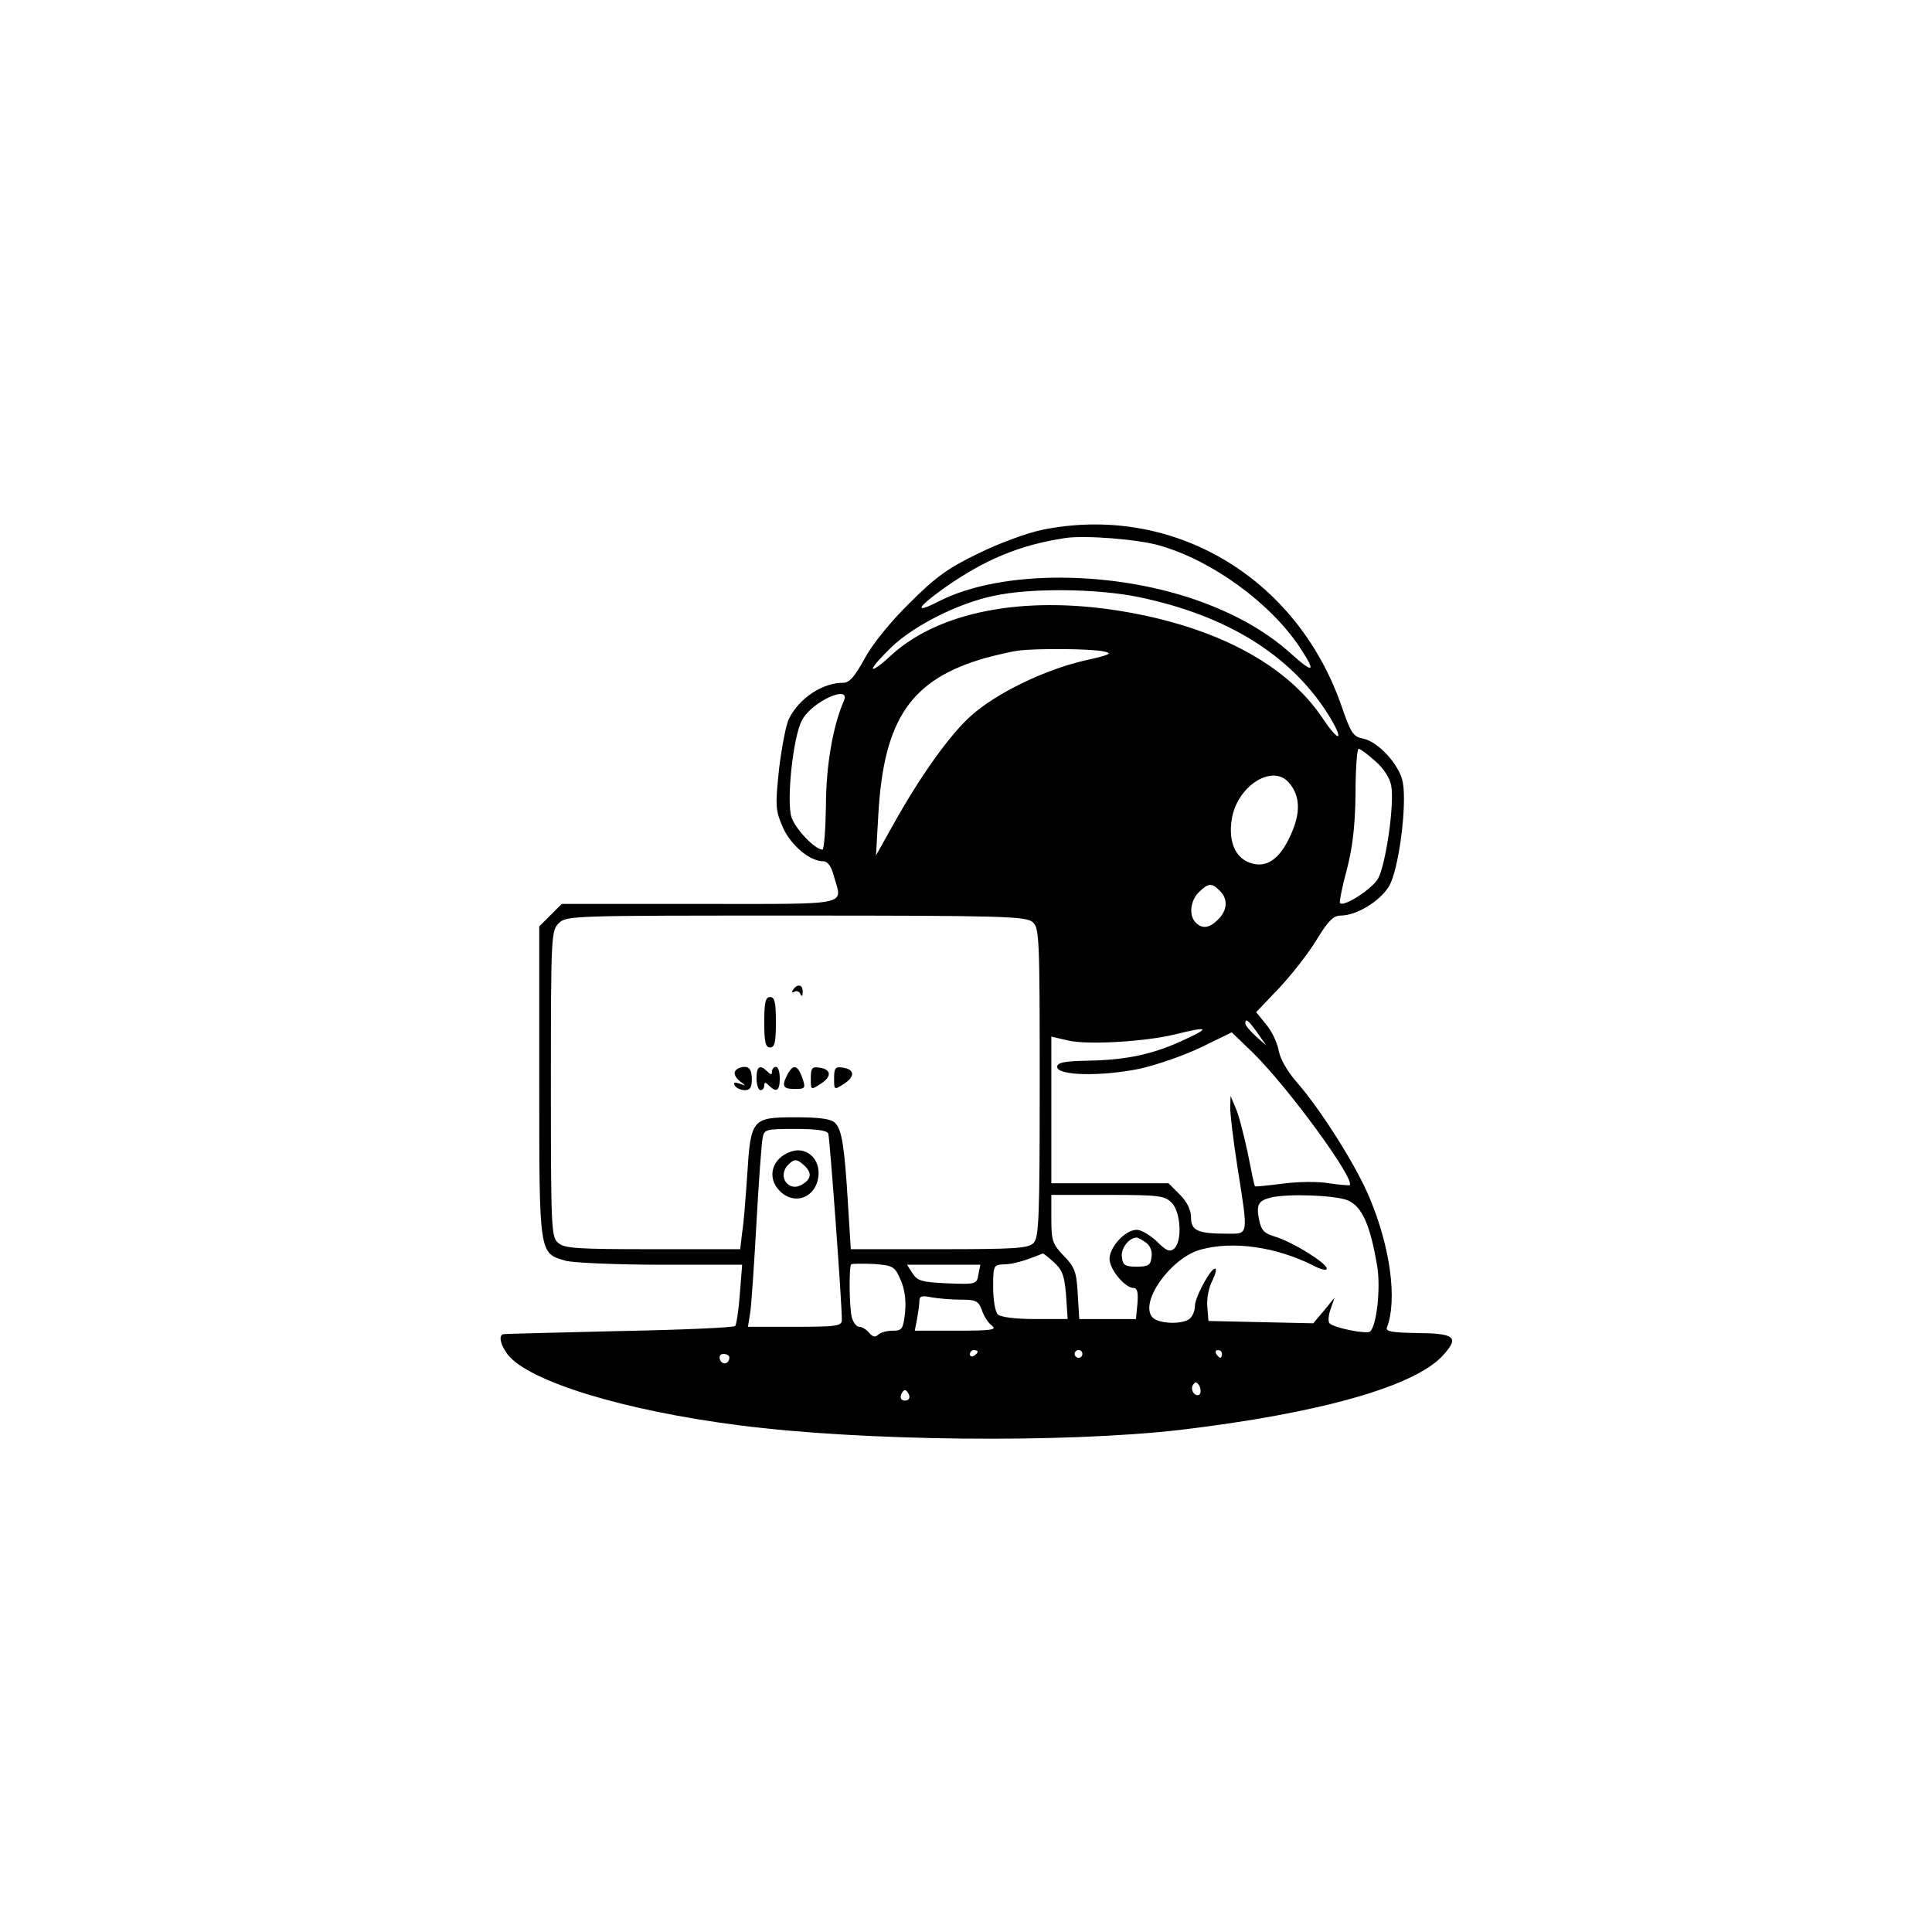 <?xml version="1.0" standalone="no"?>
<!DOCTYPE svg PUBLIC "-//W3C//DTD SVG 20010904//EN"
 "http://www.w3.org/TR/2001/REC-SVG-20010904/DTD/svg10.dtd">
<svg version="1.0" xmlns="http://www.w3.org/2000/svg"
 width="498pt" height="498pt" viewBox="0 0 498 498"
 preserveAspectRatio="xMidYMid meet">

<g transform="translate(0,498) scale(0.1,-0.1)"
fill="#000000" stroke="none">
<path d="M2685 3614 c-38 -8 -112 -35 -164 -61 -77 -37 -110 -61 -176 -127
-49 -48 -96 -106 -116 -143 -26 -47 -39 -63 -56 -63 -53 0 -112 -39 -139 -92
-8 -15 -19 -74 -26 -131 -10 -96 -9 -106 10 -150 21 -46 69 -87 104 -87 11 0
21 -13 27 -37 22 -79 53 -73 -345 -73 l-356 0 -29 -29 -29 -29 0 -402 c0 -447
-1 -440 69 -460 20 -5 130 -10 245 -10 l209 0 -6 -76 c-3 -42 -9 -79 -12 -82
-4 -4 -138 -10 -298 -13 -161 -4 -295 -7 -299 -8 -14 -2 -8 -28 11 -53 55 -69
299 -144 597 -182 318 -41 836 -46 1134 -12 363 43 610 113 681 194 41 46 29
55 -71 56 -62 1 -79 4 -75 14 27 71 9 207 -45 335 -34 82 -125 226 -187 297
-24 27 -43 60 -47 82 -4 21 -18 51 -33 68 l-25 31 59 62 c32 34 76 90 97 125
30 49 43 62 62 62 40 0 100 36 124 75 25 40 47 207 36 268 -8 45 -63 105 -102
113 -26 5 -32 14 -56 84 -116 334 -437 523 -773 454z m307 -41 c134 -39 283
-148 358 -261 43 -65 37 -70 -21 -18 -61 55 -133 97 -225 132 -226 85 -522 87
-684 4 -64 -33 -58 -17 12 33 105 74 195 112 313 130 50 8 192 -3 247 -20z
m-57 -132 c226 -47 390 -148 487 -300 44 -70 33 -81 -13 -12 -93 139 -276 236
-520 276 -252 41 -470 -2 -593 -115 -25 -24 -46 -38 -46 -33 0 6 23 31 50 57
59 55 170 111 261 130 94 21 267 19 374 -3z m-91 -140 c26 -5 18 -9 -50 -24
-102 -24 -225 -83 -291 -142 -54 -48 -131 -155 -203 -285 l-42 -75 6 105 c14
247 84 349 276 404 30 8 69 17 85 19 48 6 187 5 219 -2z m-669 -128 c-28 -64
-46 -167 -46 -270 -1 -62 -5 -113 -9 -113 -19 0 -70 53 -80 84 -13 41 4 206
27 249 24 48 128 95 108 50z m1369 -154 c22 -19 38 -43 42 -64 9 -47 -14 -204
-34 -240 -16 -27 -87 -73 -98 -63 -2 3 5 40 17 84 15 57 22 112 23 197 0 64 4
117 8 117 4 0 23 -14 42 -31z m-222 -56 c30 -34 31 -79 5 -135 -28 -63 -63
-87 -105 -72 -38 13 -56 55 -47 112 13 85 104 144 147 95z m-178 -279 c22 -21
20 -50 -4 -74 -23 -23 -41 -25 -58 -8 -18 18 -14 56 8 78 24 24 34 25 54 4z
m-482 -81 c17 -15 18 -41 18 -414 0 -348 -2 -400 -16 -413 -13 -14 -49 -16
-243 -16 l-228 0 -7 113 c-9 152 -16 195 -33 212 -10 11 -39 15 -103 15 -112
0 -115 -4 -124 -150 -4 -58 -9 -124 -13 -147 l-5 -43 -226 0 c-196 0 -228 2
-244 17 -17 15 -18 41 -18 410 0 380 1 394 20 413 20 20 33 20 612 20 536 0
593 -2 610 -17z m579 -285 l23 -33 -27 24 c-15 14 -27 28 -27 33 0 15 8 8 31
-24z m-186 -17 c-80 -38 -149 -53 -248 -55 -64 -1 -82 -5 -82 -16 0 -23 114
-25 212 -5 45 10 117 35 160 56 l78 38 54 -52 c90 -88 265 -327 250 -342 -2
-1 -26 1 -54 5 -28 5 -81 4 -119 -1 -38 -5 -70 -8 -71 -7 -2 2 -10 41 -19 87
-10 46 -23 98 -31 115 l-13 31 -1 -30 c0 -16 8 -86 19 -155 28 -178 29 -170
-27 -170 -76 0 -93 8 -93 42 0 19 -10 40 -29 59 l-29 29 -151 0 -151 0 0 189
0 189 43 -10 c50 -12 200 -3 277 16 84 21 91 17 25 -13z m-920 -243 c4 -12 35
-435 35 -480 0 -16 -12 -18 -121 -18 l-121 0 6 38 c3 20 10 125 16 232 6 107
13 205 16 218 4 21 9 22 85 22 55 0 81 -4 84 -12z m885 -178 c24 -24 28 -101
6 -119 -11 -9 -20 -5 -44 19 -17 16 -40 30 -52 30 -29 0 -70 -44 -70 -75 0
-27 40 -75 62 -75 10 0 12 -12 10 -40 l-4 -40 -73 0 -73 0 -4 65 c-3 57 -8 69
-36 98 -29 30 -32 39 -32 95 l0 62 145 0 c132 0 147 -2 165 -20z m454 6 c37
-16 58 -63 76 -170 9 -56 -1 -151 -18 -168 -8 -8 -93 9 -105 21 -4 4 -3 21 3
37 l10 29 -27 -33 -28 -33 -135 3 -135 3 -3 37 c-2 20 4 51 13 67 8 17 12 31
7 31 -12 0 -52 -74 -52 -97 0 -10 -5 -24 -12 -31 -17 -17 -83 -15 -98 3 -33
39 48 153 125 174 83 23 194 7 288 -40 20 -11 37 -15 37 -9 0 14 -87 68 -132
82 -30 9 -37 16 -43 46 -7 37 -1 47 30 55 45 11 167 6 199 -7z m-520 -109 c11
-8 17 -23 14 -38 -2 -20 -8 -24 -38 -24 -30 0 -36 4 -38 24 -4 22 18 51 38 51
3 0 14 -6 24 -13z m-237 -51 c22 -20 27 -36 31 -85 l4 -61 -84 0 c-52 0 -89 5
-96 12 -7 7 -12 38 -12 70 0 56 1 58 28 59 22 0 54 9 100 28 2 0 15 -10 29
-23z m-396 -44 c11 -24 15 -54 12 -84 -5 -44 -7 -48 -32 -48 -15 0 -32 -5 -37
-10 -8 -8 -15 -6 -24 5 -7 8 -18 15 -25 15 -7 0 -15 10 -19 23 -7 25 -8 131
-2 138 2 2 28 2 58 1 50 -4 54 -6 69 -40z m201 13 c-4 -25 -6 -26 -80 -23 -65
3 -77 6 -90 26 l-14 22 94 0 95 0 -5 -25z m-46 -65 c39 0 46 -3 55 -27 5 -16
17 -34 26 -40 14 -11 -3 -13 -91 -13 l-108 0 6 31 c3 17 6 38 6 47 0 11 7 13
31 8 17 -3 51 -6 75 -6z m44 -134 c0 -3 -4 -8 -10 -11 -5 -3 -10 -1 -10 4 0 6
5 11 10 11 6 0 10 -2 10 -4z m270 -6 c0 -5 -4 -10 -10 -10 -5 0 -10 5 -10 10
0 6 5 10 10 10 6 0 10 -4 10 -10z m360 0 c0 -5 -2 -10 -4 -10 -3 0 -8 5 -11
10 -3 6 -1 10 4 10 6 0 11 -4 11 -10z m-1270 -9 c0 -17 -18 -21 -24 -6 -3 9 0
15 9 15 8 0 15 -4 15 -9z m1213 -94 c-3 -5 -10 -4 -15 1 -6 6 -7 16 -3 22 6 9
9 9 16 -1 4 -7 5 -17 2 -22z m-754 -16 c-15 -5 -22 6 -14 19 6 9 10 9 16 -1 5
-8 4 -15 -2 -18z"/>
<path d="M2044 2428 c-4 -6 -3 -8 4 -4 5 3 13 0 15 -6 3 -8 6 -6 6 5 1 19 -14
23 -25 5z"/>
<path d="M1970 2345 c0 -51 3 -65 15 -65 12 0 15 14 15 65 0 51 -3 65 -15 65
-12 0 -15 -14 -15 -65z"/>
<path d="M1895 2219 c-4 -6 1 -17 11 -25 18 -14 18 -14 0 -7 -13 4 -17 3 -12
-5 4 -7 16 -12 26 -12 14 0 18 7 18 30 -1 22 -6 30 -19 30 -10 0 -21 -5 -24
-11z"/>
<path d="M1950 2200 c0 -16 5 -30 10 -30 6 0 10 5 10 12 0 9 3 9 12 0 19 -19
28 -14 28 18 0 17 -4 30 -10 30 -5 0 -10 -5 -10 -12 0 -9 -3 -9 -12 0 -19 19
-28 14 -28 -18z"/>
<path d="M2030 2211 c-16 -31 -12 -38 19 -38 27 0 28 2 19 29 -12 33 -23 36
-38 9z"/>
<path d="M2090 2200 c0 -30 0 -30 25 -14 30 19 28 38 -3 42 -19 3 -22 -1 -22
-28z"/>
<path d="M2150 2200 c0 -30 0 -30 25 -14 30 19 28 38 -3 42 -19 3 -22 -1 -22
-28z"/>
<path d="M2040 2012 c-50 -16 -65 -67 -30 -102 41 -41 100 -13 100 47 0 40
-34 67 -70 55z m35 -38 c18 -18 16 -33 -7 -47 -35 -22 -66 21 -36 51 16 16 23
15 43 -4z"/>
</g>
</svg>
